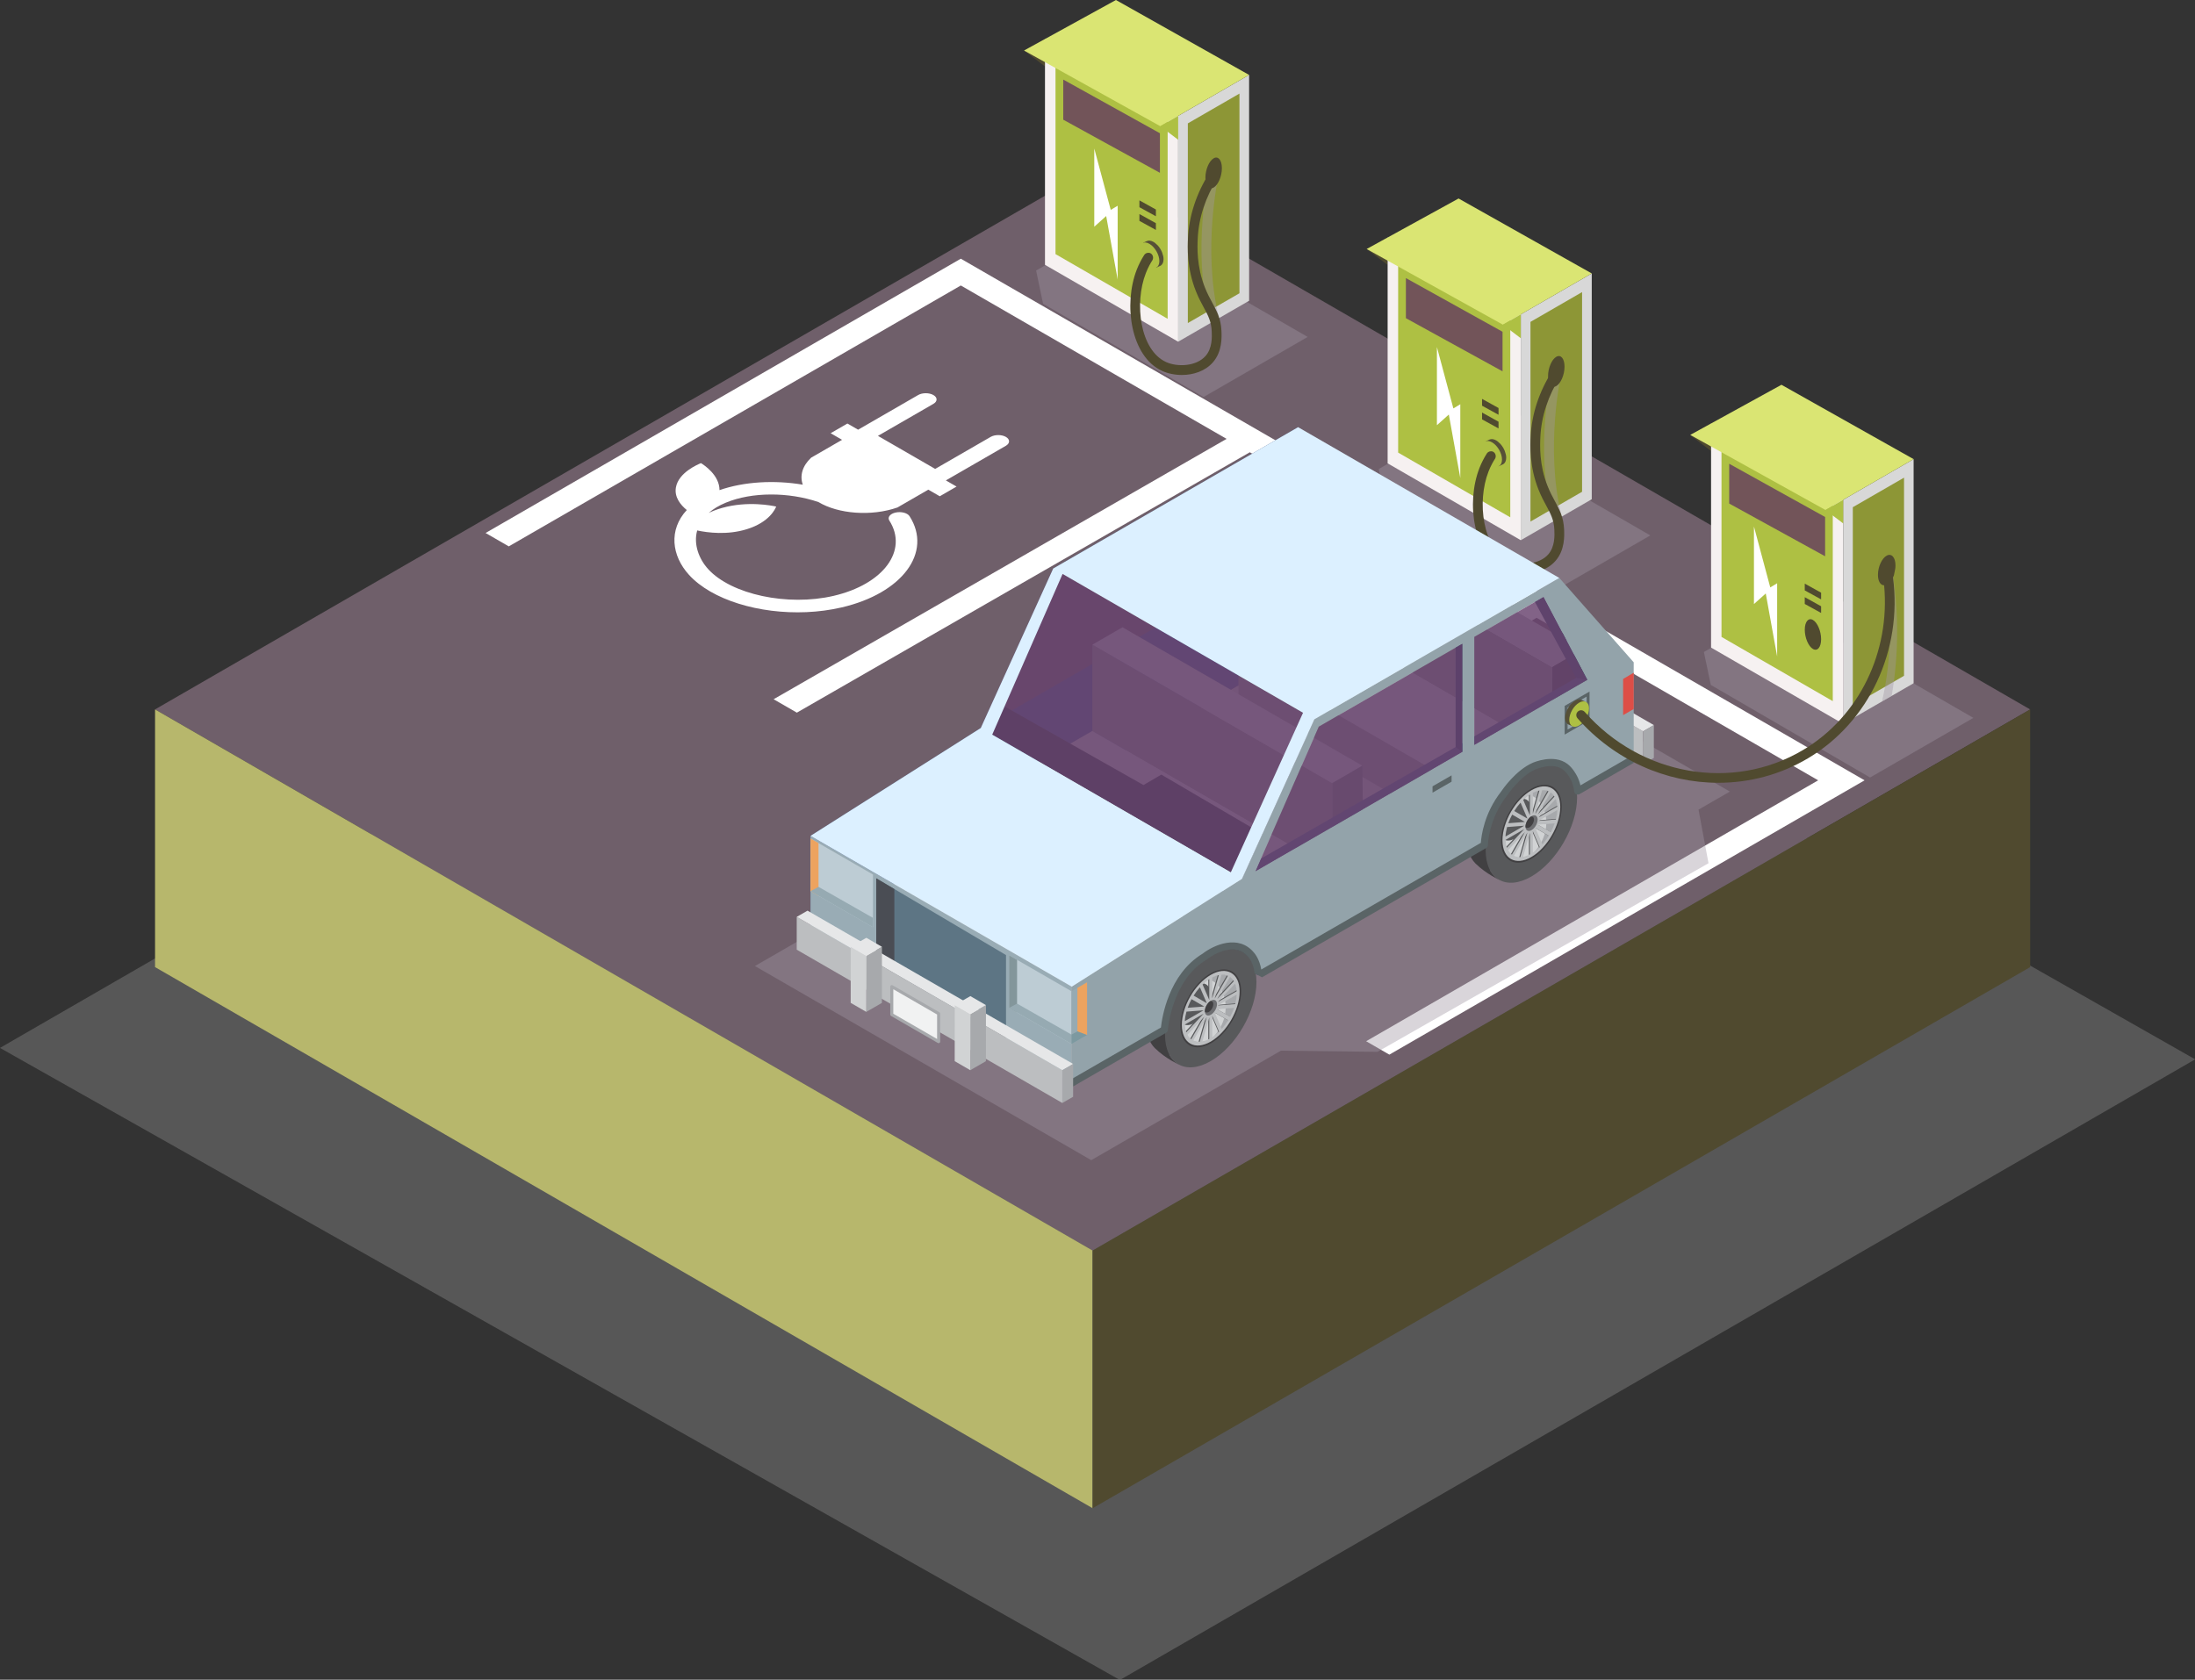 <?xml version="1.0" encoding="utf-8"?>
<!-- Generator: Adobe Illustrator 25.3.1, SVG Export Plug-In . SVG Version: 6.00 Build 0)  -->
<svg version="1.1" id="Layer_1" xmlns="http://www.w3.org/2000/svg" xmlns:xlink="http://www.w3.org/1999/xlink" x="0px" y="0px"
	 viewBox="0 0 1228 940" style="enable-background:new 0 0 1228 940;" xml:space="preserve">
<rect x="0" y="0" width="1228" height="940" fill="#333333" stroke="none"/>
<style type="text/css">
	.st0{clip-path:url(#SVGID_2_);}
	.st1{clip-path:url(#SVGID_4_);}
	.st2{opacity:0.5;clip-path:url(#SVGID_6_);}
	.st3{clip-path:url(#SVGID_8_);fill:#7C7C7C;}
	.st4{clip-path:url(#SVGID_4_);fill:#6F5F6A;}
	.st5{clip-path:url(#SVGID_4_);fill:#B7B76C;}
	.st6{clip-path:url(#SVGID_4_);fill:#504A2F;}
	.st7{clip-path:url(#SVGID_4_);fill:#FFFFFF;}
	.st8{opacity:0.4;clip-path:url(#SVGID_10_);}
	.st9{clip-path:url(#SVGID_12_);fill:#9F95A3;}
	.st10{clip-path:url(#SVGID_4_);fill:#D8D8D8;}
	.st11{clip-path:url(#SVGID_4_);fill:#F6F1F1;}
	.st12{clip-path:url(#SVGID_4_);fill:#AEC043;}
	.st13{clip-path:url(#SVGID_4_);fill:#8D9636;}
	.st14{clip-path:url(#SVGID_4_);fill:#DAE573;}
	.st15{clip-path:url(#SVGID_4_);fill:#725459;}
	.st16{opacity:0.4;clip-path:url(#SVGID_14_);}
	.st17{clip-path:url(#SVGID_16_);fill:#9F95A3;}
	.st18{clip-path:url(#SVGID_14_);fill:#504A2F;}
	.st19{clip-path:url(#SVGID_14_);fill:#565037;}
	.st20{clip-path:url(#SVGID_14_);fill:#AEC043;}
	.st21{clip-path:url(#SVGID_14_);fill:#FFFFFF;}
	.st22{clip-path:url(#SVGID_18_);fill:#9F95A3;}
	.st23{clip-path:url(#SVGID_14_);fill:#D8D8D8;}
	.st24{clip-path:url(#SVGID_14_);fill:#F6F1F1;}
	.st25{clip-path:url(#SVGID_14_);fill:#8D9636;}
	.st26{clip-path:url(#SVGID_14_);fill:#DAE573;}
	.st27{clip-path:url(#SVGID_14_);fill:#725459;}
	.st28{clip-path:url(#SVGID_20_);fill:#9F95A3;}
	.st29{clip-path:url(#SVGID_22_);fill:#9F95A3;}
	.st30{clip-path:url(#SVGID_24_);fill:#9F95A3;}
	.st31{clip-path:url(#SVGID_14_);fill:#A7A9AA;}
	.st32{clip-path:url(#SVGID_14_);fill:#BCBEC0;}
	.st33{clip-path:url(#SVGID_14_);fill:#E6E7E8;}
	.st34{clip-path:url(#SVGID_14_);fill:#A7A9AC;}
	.st35{clip-path:url(#SVGID_14_);fill:#B3B3B3;}
	.st36{clip-path:url(#SVGID_14_);fill:#50618E;}
	.st37{clip-path:url(#SVGID_14_);fill:#888A8C;}
	.st38{clip-path:url(#SVGID_14_);fill:#4D5051;}
	.st39{clip-path:url(#SVGID_14_);fill:#6D7277;}
	.st40{clip-path:url(#SVGID_14_);fill:#4E5E84;}
	.st41{clip-path:url(#SVGID_14_);fill:#383E47;}
	.st42{clip-path:url(#SVGID_14_);fill:#99ACB5;}
	.st43{opacity:0.82;clip-path:url(#SVGID_14_);}
	.st44{clip-path:url(#SVGID_26_);fill:#67416D;}
	.st45{clip-path:url(#SVGID_14_);fill:#3C4A68;}
	.st46{clip-path:url(#SVGID_14_);fill:#414042;}
	.st47{clip-path:url(#SVGID_14_);fill:#58595B;}
	.st48{clip-path:url(#SVGID_14_);fill:#D1D3D4;}
	.st49{clip-path:url(#SVGID_14_);fill:#6D6E71;}
	.st50{clip-path:url(#SVGID_14_);fill:#93A3AA;}
	.st51{clip-path:url(#SVGID_14_);fill:#BDCCD4;}
	.st52{clip-path:url(#SVGID_14_);fill:#96AAB2;}
	.st53{clip-path:url(#SVGID_14_);fill:#83969B;}
	.st54{clip-path:url(#SVGID_14_);fill:#EDA35F;}
	.st55{clip-path:url(#SVGID_14_);fill:#7D99A0;}
	.st56{clip-path:url(#SVGID_14_);fill:#5A6466;}
	.st57{clip-path:url(#SVGID_14_);fill:#DCF0FF;}
	.st58{clip-path:url(#SVGID_14_);fill:#5D7584;}
	.st59{clip-path:url(#SVGID_14_);fill:#4A4D54;}
	.st60{clip-path:url(#SVGID_14_);fill:#5C6068;}
	.st61{clip-path:url(#SVGID_14_);fill:#DD4E47;}
	.st62{clip-path:url(#SVGID_14_);fill:#BCBCBC;}
	.st63{clip-path:url(#SVGID_14_);fill:#934E3E;}
	.st64{clip-path:url(#SVGID_14_);fill:#F1F2F2;}
	.st65{clip-path:url(#SVGID_14_);fill:#3C4C6B;}
	.st66{clip-path:url(#SVGID_28_);fill:#67416D;}
	.st67{clip-path:url(#SVGID_14_);fill:#324366;}
	.st68{clip-path:url(#SVGID_30_);fill:#67416D;}
	.st69{clip-path:url(#SVGID_32_);fill:#9F95A3;}
</style>
<g id="Artwork_12_1_">
	<g>
		<defs>
			<rect id="SVGID_1_" width="1228.08" height="940.13"/>
		</defs>
		<clipPath id="SVGID_2_">
			<use xlink:href="#SVGID_1_"  style="overflow:visible;"/>
		</clipPath>
		<g class="st0">
			<defs>
				<rect id="SVGID_3_" width="1228.08" height="940.13"/>
			</defs>
			<clipPath id="SVGID_4_">
				<use xlink:href="#SVGID_3_"  style="overflow:visible;"/>
			</clipPath>
			<g class="st1">
				<defs>
					<rect id="SVGID_5_" width="1228.08" height="940.13"/>
				</defs>
				<clipPath id="SVGID_6_">
					<use xlink:href="#SVGID_5_"  style="overflow:visible;"/>
				</clipPath>
				<g class="st2">
					<g>
						<defs>
							<rect id="SVGID_7_" y="237.99" width="1228.08" height="702.14"/>
						</defs>
						<clipPath id="SVGID_8_">
							<use xlink:href="#SVGID_7_"  style="overflow:visible;"/>
						</clipPath>
						<polygon class="st3" points="603.7,237.99 0,586.43 626.53,940.13 1228.08,592.82 						"/>
					</g>
				</g>
			</g>
			<polygon class="st4" points="611.25,94.17 86.74,397 611.26,699.83 1135.77,397.01 			"/>
			<polygon class="st5" points="86.74,397 86.74,541.2 611.26,844.03 611.26,699.83 			"/>
			<polygon class="st6" points="611.26,699.83 611.26,844.04 1135.79,541.2 1135.77,397.01 			"/>
			<polygon class="st7" points="284.64,305.76 537.53,159.76 686.21,245.6 432.8,391.3 445.8,398.81 699.2,253.1 846.67,338.24 
				593.26,483.95 606.26,491.45 859.67,345.74 1017.18,436.68 764.29,582.69 777.28,590.19 1043.15,436.68 537.53,144.77 
				271.66,298.27 			"/>
			<g class="st1">
				<defs>
					<rect id="SVGID_9_" width="1228.08" height="940.13"/>
				</defs>
				<clipPath id="SVGID_10_">
					<use xlink:href="#SVGID_9_"  style="overflow:visible;"/>
				</clipPath>
				<g class="st8">
					<g>
						<defs>
							<rect id="SVGID_11_" x="579.65" y="126.1" width="151.94" height="96.06"/>
						</defs>
						<clipPath id="SVGID_12_">
							<use xlink:href="#SVGID_11_"  style="overflow:visible;"/>
						</clipPath>
						<polygon class="st9" points="623.44,126.1 579.65,151.39 583.55,169.97 673.36,222.17 731.59,188.55 						"/>
					</g>
				</g>
			</g>
			<polygon class="st6" points="572.91,28.27 584.62,37.15 584.62,21.83 			"/>
			<polygon class="st10" points="698.82,41.93 698.82,168.31 659.13,191.22 659.13,64.85 			"/>
			<polygon class="st11" points="659.13,64.85 659.13,191.22 584.62,148.2 584.62,21.83 			"/>
			<polygon class="st12" points="653.24,66.67 653.24,178.41 590.51,142.2 590.51,30.46 			"/>
			<polygon class="st13" points="693.42,52.37 693.42,164.11 664.54,180.78 664.54,69.04 			"/>
			<polygon class="st14" points="624.31,0 572.91,28.27 649.13,70.62 698.82,41.93 			"/>
			<polygon class="st12" points="649.13,70.62 659.13,78.21 659.13,64.85 			"/>
			<polygon class="st15" points="594.84,44.53 594.84,66.98 648.92,96.71 648.92,74.56 			"/>
			<polygon class="st6" points="637.45,112.13 637.45,115.96 646.67,121.02 646.67,117.25 			"/>
			<polygon class="st6" points="637.45,123.61 646.67,128.68 646.67,124.9 637.45,119.78 			"/>
			<g class="st1">
				<defs>
					<rect id="SVGID_13_" width="1228.08" height="940.13"/>
				</defs>
				<clipPath id="SVGID_14_">
					<use xlink:href="#SVGID_13_"  style="overflow:visible;"/>
				</clipPath>
				<g class="st16">
					<g>
						<defs>
							<rect id="SVGID_15_" x="672.17" y="97.49" width="9.46" height="80.14"/>
						</defs>
						<clipPath id="SVGID_16_">
							<use xlink:href="#SVGID_15_"  style="overflow:visible;"/>
						</clipPath>
						<path class="st17" d="M676.33,177.62c-9.17-38.6-0.39-78.45-0.01-80.13l5.31,1.2c-0.09,0.4-8.87,40.34-0.01,77.68
							L676.33,177.62z"/>
					</g>
				</g>
				<path class="st18" d="M678.98,88.59c2.54-1.47,4.61,1,4.61,5.52c0,4.52-2.06,9.37-4.61,10.84c-2.54,1.47-4.61-1-4.61-5.52
					C674.37,94.91,676.44,90.05,678.98,88.59"/>
				<path class="st19" d="M650.12,141.21c-0.58-1.42-1.42-2.78-2.43-3.89l-1.6-1.45c-0.24-0.17-0.48-0.33-0.72-0.48
					c-1.46-0.84-2.78-0.95-3.78-0.47l-0.01-0.01l-2.03,0.93l0.5,0.98c-0.17,0.52-0.26,1.11-0.26,1.79c0,3.56,2.5,7.88,5.58,9.66
					c0.22,0.12,0.43,0.23,0.64,0.32l0.65,1.28l2.26-1.02c0.01,0,0.03-0.01,0.04-0.02l0.29-0.13l0,0c1.05-0.57,1.7-1.83,1.7-3.65
					c0-0.58-0.07-1.17-0.2-1.78L650.12,141.21z"/>
				<path class="st20" d="M643.03,136.44c-3.08-1.78-5.58-0.34-5.58,3.22c0,3.56,2.5,7.88,5.58,9.66c3.08,1.78,5.58,0.34,5.58-3.22
					C648.61,142.54,646.11,138.22,643.03,136.44"/>
				<path class="st18" d="M661.2,209.84c-3.98,0-7.88-0.82-11.14-2.31c-17.32-7.94-21.77-37.04-14.04-56.78
					c1.12-2.85,2.54-5.62,4.22-8.22c0.85-1.03,2.25-1.35,3.34-0.84c1.3,0.62,1.92,2.32,1.23,3.79c-1.07,1.66-2.49,4.11-3.72,7.26
					c-6.72,17.16-3.2,43.22,11.24,49.85c6.59,3,17.06,2.38,22.13-3.39c3.84-4.37,3.57-10.69,3.44-13.74
					c-0.24-5.63-2.02-8.9-4.47-13.44c-1.36-2.51-2.9-5.35-4.35-8.98c-5.23-13.08-4.68-24.85-4.44-29.88
					c0.58-12.47,4.74-25.11,12.05-36.54l4.59,2.93c-6.79,10.62-10.66,22.34-11.2,33.86c-0.22,4.67-0.73,15.62,4.06,27.6
					c1.33,3.34,2.73,5.92,4.08,8.41c2.59,4.79,4.83,8.92,5.13,15.78c0.15,3.48,0.49,11.57-4.79,17.58
					C674.24,207.7,667.63,209.84,661.2,209.84"/>
				<polygon class="st21" points="621.41,117.47 612.2,83.14 612.2,126.87 618.86,120.9 625.28,156.42 625.28,115.14 				"/>
				<g class="st16">
					<g>
						<defs>
							<rect id="SVGID_17_" x="771.34" y="237.19" width="151.94" height="96.06"/>
						</defs>
						<clipPath id="SVGID_18_">
							<use xlink:href="#SVGID_17_"  style="overflow:visible;"/>
						</clipPath>
						<polygon class="st22" points="815.13,237.19 771.34,262.47 775.23,281.05 865.04,333.25 923.28,299.63 						"/>
					</g>
				</g>
				<polygon class="st18" points="764.59,139.36 776.31,148.23 776.31,132.91 				"/>
				<polygon class="st23" points="890.51,153.02 890.51,279.39 850.82,302.31 850.82,175.93 				"/>
				<polygon class="st24" points="850.82,175.93 850.82,302.31 776.31,259.29 776.31,132.91 				"/>
				<polygon class="st20" points="844.93,177.76 844.93,289.5 782.2,253.28 782.2,141.54 				"/>
				<polygon class="st25" points="885.1,163.46 885.1,275.2 856.23,291.87 856.23,180.13 				"/>
				<polygon class="st26" points="816,111.08 764.59,139.35 840.82,181.71 890.51,153.02 				"/>
				<polygon class="st20" points="840.82,181.71 850.82,189.29 850.82,175.93 				"/>
				<polygon class="st27" points="786.53,155.62 786.53,178.06 840.6,207.8 840.6,185.65 				"/>
				<polygon class="st18" points="829.14,223.22 829.14,227.04 838.36,232.11 838.36,228.33 				"/>
				<polygon class="st18" points="829.14,234.69 838.36,239.76 838.36,235.99 829.14,230.87 				"/>
				<g class="st16">
					<g>
						<defs>
							<rect id="SVGID_19_" x="863.86" y="208.57" width="9.46" height="80.14"/>
						</defs>
						<clipPath id="SVGID_20_">
							<use xlink:href="#SVGID_19_"  style="overflow:visible;"/>
						</clipPath>
						<path class="st28" d="M868.02,288.71c-9.17-38.6-0.39-78.45-0.01-80.13l5.31,1.2c-0.09,0.4-8.87,40.34-0.01,77.68
							L868.02,288.71z"/>
					</g>
				</g>
				<path class="st18" d="M870.67,199.67c2.54-1.47,4.61,1,4.61,5.52c0,4.52-2.06,9.37-4.61,10.84c-2.54,1.47-4.61-1-4.61-5.52
					C866.06,205.99,868.12,201.14,870.67,199.67"/>
				<path class="st19" d="M841.81,252.29c-0.58-1.42-1.42-2.78-2.43-3.89l-1.6-1.45c-0.24-0.17-0.48-0.33-0.72-0.48
					c-1.46-0.84-2.78-0.95-3.78-0.47l0-0.01l-2.03,0.93l0.5,0.98c-0.17,0.52-0.26,1.11-0.26,1.79c0,3.56,2.5,7.88,5.58,9.66
					c0.22,0.12,0.43,0.23,0.64,0.32l0.65,1.28l2.26-1.02c0.01,0,0.03-0.01,0.04-0.02l0.29-0.13l0-0.01c1.05-0.57,1.7-1.83,1.7-3.64
					c0-0.58-0.07-1.17-0.2-1.78L841.81,252.29z"/>
				<path class="st20" d="M834.72,247.52c-3.08-1.78-5.58-0.34-5.58,3.22c0,3.56,2.5,7.88,5.58,9.66c3.08,1.78,5.58,0.34,5.58-3.22
					C840.3,253.63,837.8,249.3,834.72,247.52"/>
				<path class="st18" d="M852.89,320.92c-3.98,0-7.88-0.82-11.14-2.31c-17.32-7.94-21.77-37.04-14.04-56.78
					c1.12-2.85,2.54-5.62,4.22-8.22c0.85-1.03,2.25-1.35,3.34-0.84c1.3,0.62,1.92,2.32,1.23,3.79c-1.07,1.66-2.49,4.11-3.72,7.25
					c-6.72,17.16-3.2,43.22,11.24,49.85c6.59,3,17.06,2.38,22.13-3.39c3.84-4.37,3.57-10.69,3.44-13.74
					c-0.24-5.63-2.02-8.9-4.47-13.44c-1.36-2.51-2.9-5.35-4.35-8.98c-5.23-13.08-4.68-24.85-4.44-29.88
					c0.58-12.47,4.74-25.11,12.05-36.54l4.59,2.93c-6.79,10.62-10.66,22.34-11.2,33.86c-0.22,4.67-0.73,15.62,4.06,27.6
					c1.33,3.34,2.73,5.91,4.08,8.41c2.59,4.79,4.83,8.92,5.13,15.78c0.15,3.48,0.49,11.57-4.79,17.58
					C865.93,318.78,859.32,320.92,852.89,320.92"/>
				<polygon class="st21" points="813.09,228.55 803.89,194.23 803.89,237.95 810.55,231.98 816.97,267.51 816.97,226.22 				"/>
				<path class="st21" d="M562.76,244.5c-2.36-1.36-6.18-1.36-8.54,0l-31.03,17.91l-32.02-18.49l31.03-17.92
					c2.36-1.36,2.36-3.57,0-4.93c-2.36-1.36-6.18-1.36-8.54,0l-33.59,19.39l-5.98-3.45l-9.39,5.42l6.4,3.7
					c-5.76,3.33-11.53,6.66-17.29,9.98c-4.96,4.67-6.45,10.1-4.69,15.12c-15.88-2.67-32.86-1.73-46.59,3.06
					c-0.01-8.5-8.76-14.12-10.37-15.12c-1.67,0.68-12.56,5.24-14.02,13.6c-0.94,5.38,2.48,9.69,6.08,12.65
					c-10.22,11.03-8.54,25.54,1.27,36.3c3.18,3.49,7.21,6.6,11.87,9.29c18.82,10.86,47.95,14.83,73.44,8.92
					c33.96-7.87,51.03-30.78,38.06-51.06c-1.16-1.81-4.63-2.73-7.76-2.06c-3.13,0.67-4.73,2.67-3.57,4.48
					c10.73,16.77-3.28,35.69-31.23,42.17c-25.7,5.96-57.15-0.76-70.12-14.99c-5.14-5.64-8.31-13.89-6.13-21.63
					c5.97,1.28,16.84,2.68,27.76-0.7c12.82-3.97,15.98-11.52,16.43-12.67c-2.33-0.51-15.88-3.29-30.32,0.78
					c-2.87,0.81-5.32,1.77-7.43,2.78c2.45-2.15,5.61-4.1,9.6-5.75c14.62-6.06,35.11-5.99,51.79-0.33c11.1,6.67,29.6,8.14,44.19,3.04
					c7.76-4.48,13.31-7.69,17.29-9.98l6.4,3.7l9.39-5.42l-5.98-3.45l33.59-19.39C565.12,248.07,565.12,245.86,562.76,244.5"/>
				<g class="st16">
					<g>
						<defs>
							<rect id="SVGID_21_" x="953.24" y="339.78" width="150.78" height="95.33"/>
						</defs>
						<clipPath id="SVGID_22_">
							<use xlink:href="#SVGID_21_"  style="overflow:visible;"/>
						</clipPath>
						<polygon class="st29" points="996.7,339.78 953.24,364.87 957.11,383.3 1046.23,435.11 1104.02,401.74 						"/>
					</g>
				</g>
				<g class="st16">
					<g>
						<defs>
							<rect id="SVGID_23_" x="422.34" y="334.34" width="545.45" height="314.91"/>
						</defs>
						<clipPath id="SVGID_24_">
							<use xlink:href="#SVGID_23_"  style="overflow:visible;"/>
						</clipPath>
						<polygon class="st30" points="967.78,442.97 779.62,334.34 422.34,540.61 610.5,649.25 716.62,587.98 770.63,588.63 
							955.83,483.08 950.25,453.09 						"/>
					</g>
				</g>
				<polygon class="st31" points="849.84,400.24 849.84,400.4 849.97,400.32 				"/>
				<polygon class="st32" points="770.63,323.48 770.63,341.83 919.22,427.63 919.22,409.27 				"/>
				<polygon class="st33" points="776.66,319.99 770.63,323.48 919.22,409.27 925.26,405.78 				"/>
				<polygon class="st34" points="919.22,409.27 919.22,427.63 925.25,424.15 925.25,405.79 				"/>
				<path class="st35" d="M823.94,465.21c0-17.79,12.07-38.69,27.47-47.59c4.48-2.59,8.86-3.93,13.02-3.99
					c0.09-0.01,0.19-0.01,0.28-0.01c0.21,0,1.18,0.04,1.61,0.08c0.23,0.02,0.4,0.03,0.57,0.05c0.32,0.04,0.64,0.09,0.95,0.14
					c5.88,0.94,12.14,4.58,18.58,10.82c3.25,2.83,5.43,7.02,6.38,12.11l21.17-12.22l-146.14-84.38l-314.36,181.5l146.11,84.39
					l49.59-28.63c-2.27-3.69-3.46-8.43-3.46-13.95c0-17.79,12.07-38.69,27.47-47.59c4.48-2.59,8.86-3.93,13.02-3.99
					c0.09-0.01,0.19-0.01,0.28-0.01c0.21,0,1.18,0.04,1.61,0.08c0.23,0.02,0.4,0.03,0.57,0.05c0.32,0.04,0.64,0.09,0.95,0.14
					c5.88,0.94,12.14,4.58,18.58,10.82c4.12,3.58,6.53,9.36,6.88,16.4l110.58-63.85C824.54,472.57,823.94,469.09,823.94,465.21"/>
				<path class="st36" d="M752.63,289.22l-26.41-50.17l-137.01,79.1l-40.53,89.26l-95.24,60.34l0,53.98l314.4-181.52v-53.98
					L752.63,289.22z M671.91,336.45l-115.72,66.81l35.46-80.98l80.26-46.34V336.45z M678.67,332.55v-60.51l38.73-22.36l24.45,46.39
					L678.67,332.55z"/>
				<polygon class="st37" points="868.38,373.32 868.38,421.61 734.18,344.13 734.18,295.84 				"/>
				<polygon class="st32" points="734.18,344.13 692.87,367.98 827.07,445.46 868.38,421.61 				"/>
				<polygon class="st37" points="827.07,445.46 827.07,472.26 692.87,394.78 692.87,367.98 				"/>
				<polygon class="st32" points="751.04,286.11 885.24,363.59 868.38,373.32 734.18,295.85 				"/>
				<polygon class="st38" points="827.07,472.27 886.14,437.66 902.14,395.7 885.24,363.59 868.38,373.32 868.38,421.61 
					827.07,445.46 				"/>
				<polygon class="st37" points="745.31,438.24 745.31,486.53 611.11,409.05 611.11,360.76 				"/>
				<polygon class="st32" points="611.11,409.05 569.8,432.9 704.01,510.38 745.31,486.53 				"/>
				<polygon class="st37" points="704.01,510.38 704.01,537.19 569.8,459.7 569.8,432.9 				"/>
				<polygon class="st32" points="627.98,351.03 762.17,428.51 745.31,438.24 611.12,360.77 				"/>
				<polygon class="st39" points="704.01,537.19 763.09,504.09 762.17,428.51 745.31,438.24 745.31,486.53 704.01,510.38 				"/>
				<polygon class="st40" points="882.67,442.68 857.46,429.16 857.49,421.4 866.16,417.93 885.07,427.86 886.62,434.2 				"/>
				<polygon class="st40" points="702.33,487.64 887.99,380.45 886.11,376.89 705.47,480.47 				"/>
				<polygon class="st41" points="548.69,407.42 694.83,491.79 706.28,466.69 649.71,433.48 639.73,439.32 560.11,394.27 				"/>
				<polygon class="st42" points="453.45,521.74 599.59,606.12 599.59,552.14 453.45,467.76 				"/>
				<g class="st43">
					<g>
						<defs>
							<rect id="SVGID_25_" x="548.69" y="318.15" width="186.67" height="173.64"/>
						</defs>
						<clipPath id="SVGID_26_">
							<use xlink:href="#SVGID_25_"  style="overflow:visible;"/>
						</clipPath>
						<polygon class="st44" points="548.69,407.42 694.83,491.79 735.36,402.53 589.22,318.15 						"/>
					</g>
				</g>
				<polygon class="st45" points="703.99,545.81 678.77,532.3 678.8,524.53 687.47,521.06 706.38,530.99 707.94,537.33 				"/>
				<path class="st46" d="M820.46,468.56c0-16.31,11.45-36.15,25.58-44.31c4.11-2.37,7.99-3.49,11.43-3.49
					c-0.01,0-0.02-0.01-0.02-0.01c0.08,0,0.94,0.03,1.28,0.06c0.15,0.01,0.31,0.02,0.46,0.04c0.25,0.03,0.5,0.07,0.74,0.11
					c7.48,1.2,14.38,7.57,17.47,10.67c-2.34-2.42-6.2-3.58-8.15-3.67c26.12,21.85-8.05,72.1-35.76,58.81c0,0,1.81,3.74,5.6,5.78
					c0,0-7.7-3.51-13.42-9.13c0.01,0.01,0,0,0,0c-0.02-0.02-0.44-0.44-0.37-0.37C822.26,479.96,820.46,475.02,820.46,468.56"/>
				<path class="st32" d="M856.73,436.25c11.82-6.82,21.4-1.29,21.4,12.36c0,13.65-9.58,30.25-21.4,37.07
					c-11.82,6.83-21.4,1.29-21.4-12.36C835.33,459.68,844.91,443.08,856.73,436.25"/>
				<path class="st47" d="M856.73,431.43c14.07-8.32,25.56-1.62,25.58,14.77c0,16.32-11.45,36.15-25.58,44.31
					c-14.13,8.16-25.58,1.54-25.58-14.77C831.15,459.42,842.6,439.58,856.73,431.43"/>
				<path class="st48" d="M847.69,469.12c4.99-2.88,9.04-9.89,9.04-15.65c0-4.05-1.92-6.47-4.84-6.52c1.52-1.46,3.14-2.73,4.84-3.7
					c8.48-4.89,15.35-0.93,15.35,8.86c0,9.79-6.87,21.69-15.35,26.58c-8.48,4.89-15.35,0.93-15.35-8.86c0-0.01,0-0.02,0-0.03
					C843.02,470.73,845.21,470.56,847.69,469.12"/>
				<path class="st34" d="M853.93,445.17c0.91-0.72,1.84-1.37,2.8-1.92c8.48-4.89,15.35-0.93,15.35,8.86
					c0,9.79-6.87,21.69-15.35,26.58c-0.13,0.08-0.26,0.13-0.39,0.2C872.49,464.09,863.02,443.45,853.93,445.17"/>
				<path class="st46" d="M839.72,470.51c0,3.72,0.91,6.83,2.65,9c1.71,2.14,4.13,3.28,6.99,3.28h0c2.39,0,4.95-0.78,7.61-2.32
					c9.24-5.34,16.77-18.37,16.77-29.04c0-7.46-3.79-12.27-9.64-12.27c-2.39,0-4.95,0.78-7.61,2.32
					C847.24,446.81,839.72,459.83,839.72,470.51 M841.9,469.29c0-9.31,6.56-20.67,14.62-25.33c2.32-1.34,4.55-2.02,6.64-2.02
					c5.11,0,8.41,4.2,8.41,10.7c0,9.31-6.56,20.67-14.62,25.33c-2.32,1.34-4.55,2.02-6.63,2.02h0c-2.49,0-4.6-0.99-6.1-2.86
					C842.7,475.25,841.9,472.53,841.9,469.29"/>
				<path class="st47" d="M841.44,468l10.77-6.22l-9.76,0.76c0.22-0.66,0.36-1.32,0.69-2.14l9.42-0.74l-7.49-4.32l1.13-2.02
					l7.79,4.5l-3.9-9.05l1.51-1.58l3.78,8.83v-12c0.52-0.28,1.06-0.63,1.64-0.99v12.02l3.89-13.58c0.51-0.13,1.02-0.24,1.53-0.28
					l-4.04,14.11l8.07-13.98l1.16,0.67l-7.8,13.52l9.73-10.46l0.76,1.28l-10.12,10.88l11.32-6.51l0.1,1.82l-11.44,6.58l10.59-0.88
					l-0.77,2.23l-10.18,0.77l7.8,4.5l-1.16,2.01l-8.06-4.66l4.3,9.98l-1.48,1.59l-4.21-9.77v12.83l-1.64,0.95v-12.81l-4.18,14.58
					l-1.48,0.12l4.28-14.94l-8.08,13.98l-1.16-0.67l7.8-13.52l-9.95,10.7l-0.61-1.43l10.19-10.96l-10.81,6.24
					C841.38,468.51,841.46,468.28,841.44,468"/>
				<path class="st32" d="M840.56,470.26c0,10.29,7.25,14.48,16.17,9.33c8.91-5.15,16.17-17.71,16.17-28
					c0-10.29-7.25-14.48-16.17-9.33C847.82,447.4,840.56,459.96,840.56,470.26 M842.25,468.14c0.1-1.73,0.41-3.52,0.9-5.31
					l9.59-0.75L842.25,468.14z M852.74,463.98l-9.69,10.43c-0.47-1.25-0.74-2.71-0.81-4.36L852.74,463.98z M853.1,459.96l-9.27,0.73
					c0.58-1.64,1.32-3.26,2.16-4.83L853.1,459.96z M847.16,453.86c1.05-1.68,2.23-3.25,3.52-4.68l3.85,8.93L847.16,453.86z
					 M855.91,444.67v11.64l-3.74-8.67C853.36,446.5,854.62,445.5,855.91,444.67 M857.55,443.72c1.29-0.66,2.54-1.11,3.71-1.34
					l-3.71,12.96V443.72z M855.91,478.13c-1.33,0.68-2.62,1.14-3.83,1.36l3.83-13.37V478.13z M866.3,442.81l-7.37,12.77l3.83-13.38
					C864.06,442.14,865.25,442.35,866.3,442.81 M871.23,453.3c-0.07,1.73-0.35,3.51-0.81,5.31l-9.7,0.76L871.23,453.3z
					 M860.73,457.47l9.58-10.31c0.49,1.22,0.8,2.64,0.9,4.26L860.73,457.47z M869.77,460.75c-0.57,1.67-1.29,3.33-2.14,4.93
					l-7.27-4.2L869.77,460.75z M866.49,467.69c-1.07,1.73-2.27,3.36-3.58,4.84l-3.96-9.19L866.49,467.69z M869.64,445.8l-9.28,9.98
					l7.11-12.32C868.32,444.05,869.05,444.83,869.64,445.8 M857.55,477.18v-12.04l3.86,8.95
					C860.18,475.28,858.89,476.32,857.55,477.18 M846.98,478.95l7.55-13.08l-3.95,13.78C849.26,479.7,848.05,479.46,846.98,478.95
					 M843.69,475.8l9.42-10.13l-7.28,12.6C844.98,477.65,844.26,476.82,843.69,475.8"/>
				<path class="st49" d="M856.84,456.7c1.88-1.08,3.4-0.2,3.4,1.96c0,2.17-1.52,4.81-3.4,5.89c-1.88,1.08-3.4,0.21-3.4-1.96
					C853.44,460.42,854.97,457.78,856.84,456.7"/>
				<path class="st46" d="M856.42,456.97c1.02-0.22,1.75,0.39,1.75,1.68c0,1.6-1.12,3.54-2.5,4.34c-0.79,0.45-1.66,0.44-2.19,0.05
					C853.13,461.41,854.51,458.24,856.42,456.97"/>
				<path class="st46" d="M641.08,571.85c0-16.32,11.45-36.15,25.58-44.31c4.11-2.37,7.99-3.49,11.43-3.48
					c-0.01,0-0.02-0.01-0.02-0.01c0.08,0,0.94,0.03,1.28,0.06c0.15,0.01,0.31,0.02,0.46,0.04c0.25,0.03,0.5,0.07,0.74,0.11
					c7.48,1.2,14.38,7.57,17.47,10.67c-2.34-2.42-6.2-3.58-8.15-3.66c26.12,21.85-8.05,72.1-35.76,58.81c0,0,1.81,3.73,5.6,5.78
					c0,0-7.7-3.51-13.42-9.13c0.01,0.01,0,0,0,0c-0.02-0.02-0.45-0.44-0.38-0.37C642.88,583.26,641.08,578.32,641.08,571.85"/>
				<path class="st32" d="M677.35,539.55c11.82-6.82,21.4-1.29,21.4,12.36c0,13.65-9.58,30.25-21.4,37.07
					c-11.82,6.83-21.4,1.29-21.4-12.36C655.95,562.97,665.53,546.38,677.35,539.55"/>
				<path class="st47" d="M677.35,534.73c14.07-8.32,25.56-1.62,25.58,14.77c0,16.31-11.45,36.15-25.58,44.31
					c-14.13,8.16-25.58,1.54-25.58-14.77C651.77,562.72,663.22,542.88,677.35,534.73"/>
				<path class="st48" d="M668.31,572.42c4.99-2.88,9.04-9.89,9.04-15.65c0-4.04-1.92-6.47-4.84-6.52c1.52-1.46,3.14-2.73,4.84-3.7
					c8.48-4.89,15.35-0.93,15.35,8.86c0,9.79-6.87,21.69-15.35,26.58c-8.48,4.89-15.35,0.93-15.35-8.86c0-0.01,0-0.02,0-0.03
					C663.64,574.03,665.83,573.85,668.31,572.42"/>
				<path class="st34" d="M674.55,548.47c0.91-0.72,1.84-1.37,2.8-1.92c8.48-4.89,15.35-0.93,15.35,8.86
					c0,9.79-6.87,21.69-15.35,26.58c-0.13,0.08-0.26,0.13-0.39,0.2C693.11,567.39,683.63,546.74,674.55,548.47"/>
				<path class="st46" d="M660.34,573.81c0,3.72,0.91,6.83,2.65,9c1.71,2.14,4.13,3.28,6.99,3.28c2.39,0,4.95-0.78,7.61-2.31
					c9.24-5.34,16.77-18.37,16.77-29.04c0-7.46-3.78-12.27-9.64-12.27c-2.39,0-4.95,0.78-7.61,2.31
					C667.86,550.11,660.34,563.13,660.34,573.81 M662.52,572.59c0-9.31,6.56-20.67,14.62-25.33c2.32-1.34,4.55-2.02,6.64-2.02
					c5.11,0,8.41,4.2,8.41,10.7c0,9.31-6.56,20.67-14.62,25.33c-2.32,1.34-4.55,2.02-6.63,2.02h0c-2.49,0-4.6-0.99-6.1-2.86
					C663.32,578.54,662.52,575.83,662.52,572.59"/>
				<path class="st47" d="M662.06,571.3l10.77-6.22l-9.76,0.76c0.22-0.66,0.36-1.32,0.69-2.14l9.42-0.74l-7.49-4.33l1.13-2.02
					l7.79,4.5l-3.9-9.05l1.51-1.58l3.78,8.83v-12c0.52-0.28,1.06-0.63,1.64-0.99v12.02l3.89-13.58c0.51-0.13,1.02-0.24,1.53-0.28
					l-4.04,14.11l8.07-13.98l1.16,0.67l-7.81,13.52l9.73-10.46l0.76,1.28l-10.12,10.88l11.32-6.51l0.1,1.82l-11.44,6.58l10.59-0.88
					l-0.77,2.23l-10.18,0.77l7.8,4.5l-1.16,2.01l-8.06-4.66l4.3,9.98l-1.48,1.59l-4.21-9.77v12.83l-1.64,0.95v-12.81l-4.18,14.58
					l-1.48,0.12l4.28-14.94l-8.08,13.98l-1.16-0.67l7.8-13.52l-9.95,10.7l-0.61-1.43l10.19-10.96l-10.81,6.24
					C662,571.81,662.08,571.58,662.06,571.3"/>
				<path class="st32" d="M661.18,573.56c0,10.29,7.25,14.48,16.17,9.33c8.91-5.15,16.17-17.71,16.17-28
					c0-10.29-7.25-14.48-16.17-9.33C668.43,550.7,661.18,563.26,661.18,573.56 M662.87,571.44c0.1-1.73,0.41-3.52,0.9-5.31
					l9.59-0.75L662.87,571.44z M673.35,567.28l-9.69,10.43c-0.47-1.25-0.75-2.71-0.81-4.36L673.35,567.28z M673.72,563.26
					l-9.27,0.72c0.58-1.64,1.32-3.26,2.16-4.83L673.72,563.26z M667.78,557.16c1.05-1.67,2.23-3.25,3.52-4.67l3.85,8.93
					L667.78,557.16z M676.53,547.97v11.64l-3.74-8.67C673.98,549.8,675.23,548.8,676.53,547.97 M678.17,547.02
					c1.29-0.66,2.53-1.11,3.71-1.34l-3.71,12.96V547.02z M676.53,581.42c-1.33,0.68-2.62,1.14-3.83,1.36l3.83-13.37V581.42z
					 M686.92,546.11l-7.37,12.77l3.83-13.38C684.67,545.44,685.86,545.65,686.92,546.11 M691.85,556.6
					c-0.07,1.73-0.35,3.51-0.82,5.31l-9.7,0.76L691.85,556.6z M681.35,560.77l9.58-10.31c0.49,1.22,0.8,2.64,0.9,4.26L681.35,560.77
					z M690.39,564.05c-0.57,1.67-1.29,3.33-2.14,4.93l-7.27-4.2L690.39,564.05z M687.1,570.99c-1.07,1.73-2.27,3.36-3.58,4.84
					l-3.96-9.19L687.1,570.99z M690.26,549.1l-9.28,9.98l7.11-12.32C688.94,547.35,689.67,548.13,690.26,549.1 M678.17,580.48
					v-12.04l3.86,8.95C680.8,578.58,679.51,579.62,678.17,580.48 M667.6,582.25l7.55-13.08l-3.95,13.78
					C669.88,583,668.67,582.76,667.6,582.25 M664.31,579.1l9.42-10.13l-7.28,12.6C665.6,580.94,664.88,580.12,664.31,579.1"/>
				<path class="st49" d="M677.46,560c1.88-1.09,3.4-0.2,3.4,1.96c0,2.17-1.52,4.81-3.4,5.89c-1.88,1.09-3.4,0.21-3.4-1.96
					C674.06,563.72,675.58,561.08,677.46,560"/>
				<path class="st46" d="M677.04,560.27c1.02-0.22,1.75,0.39,1.75,1.68c0,1.6-1.12,3.54-2.5,4.34c-0.79,0.45-1.66,0.44-2.19,0.05
					C673.75,564.71,675.13,561.53,677.04,560.27"/>
				<path class="st50" d="M872.37,323.43l-137.01,79.1l-40.53,89.26l-95.24,60.35v53.98l51.78-29.9
					c0.94-16.26,12.28-35.23,26.13-43.22c13.85-8,25.54-2.36,26.49,12.81l126.42-72.96c0.94-16.26,12.28-35.23,26.13-43.22
					c13.85-8,25.19-2.12,26.13,13.05l31.31-18.08l0-53.97L872.37,323.43z M818.06,420.82l-115.72,66.81l35.46-80.98l80.26-46.34
					V420.82z M824.81,416.92v-60.51l38.73-22.36l24.45,46.39L824.81,416.92z"/>
				<polygon class="st51" points="564.53,534.57 564.53,564.05 599.47,584.22 599.47,554.74 				"/>
				<polygon class="st52" points="608.15,549.73 599.45,554.75 599.45,584.22 608.15,579.21 				"/>
				<polygon class="st53" points="564.53,534.57 569.01,537.15 569,566.63 564.53,564.05 				"/>
				<polygon class="st52" points="564.53,564.05 599.45,584.22 599.45,578.98 569,561.63 				"/>
				<polygon class="st54" points="602.76,552.83 602.76,577.6 608.15,579.21 608.15,549.73 				"/>
				<polygon class="st55" points="599.45,578.98 599.45,584.22 608.15,579.2 602.77,577.15 				"/>
				<polygon class="st51" points="453.45,469.24 453.45,498.72 488.39,518.89 488.39,489.41 				"/>
				<polygon class="st54" points="453.45,469.24 457.92,471.82 457.92,501.3 453.45,498.72 				"/>
				<polygon class="st52" points="453.45,498.72 488.37,518.9 488.37,513.65 457.92,496.3 				"/>
				<polygon class="st56" points="801.44,440.04 801.44,443.59 812.09,437.44 812.09,433.9 				"/>
				<path class="st56" d="M875.35,395.03v16.07l13.92-8.04V387L875.35,395.03z M887.64,402.12l-10.64,6.15v-12.29l10.64-6.15V402.12
					z"/>
				<path class="st57" d="M872.37,323.43l-146.14-84.38l-137.01,79.1l-0.02,0.04l-40.51,89.23l-95.24,60.34l146.14,84.38
					l95.24-60.34l0.03,0.01l40.5-89.27l-0.01-0.01l0.01,0.01L872.37,323.43z M688.58,488.18L555.1,411.12l39.37-89.94L729,398.86
					L688.58,488.18z"/>
				<polygon class="st58" points="490.22,491.52 490.22,544.34 562.82,586.26 562.82,534.47 				"/>
				<polygon class="st59" points="500.35,497.52 500.35,539.83 490.22,544.34 490.22,491.52 				"/>
				<polygon class="st60" points="490.22,544.34 562.82,586.26 562.82,575.83 500.35,539.83 				"/>
				<polygon class="st61" points="913.98,376.45 913.98,396.77 908.06,400.21 908.06,379.95 				"/>
				<polygon class="st62" points="542.98,577.76 542.98,578.02 543.21,577.89 				"/>
				<polygon class="st63" points="590.91,550.35 590.91,550.35 590.91,550.35 				"/>
				<path class="st56" d="M912.99,422.87l-28.81,16.63c-0.41-1.76-1.02-3.46-1.84-5.08c-0.68-1.35-2.57-4.72-5.38-6.87
					c-7.64-5.86-19.12-0.85-19.6-0.63c-9.48,4.21-16.88,15.02-17.59,16.09c-9.47,12.16-11.04,24.8-11.3,28.66l-122.84,70.89
					c-1.01-5.75-3.55-8.83-4-9.34c-8.65-10.66-22.59-4.39-28.85,0.49c-19.04,11.53-22.7,35.82-23.29,41.3l-49.89,28.8v4.31l0,0
					c0.34,0,0.68-0.09,1-0.27l51.78-29.9c0.58-0.33,0.95-0.93,0.99-1.59c0.02-0.28,2.16-27.62,21.57-39.29
					c0.07-0.04,0.14-0.09,0.2-0.14c0.61-0.48,15.02-11.55,23.4-1.16c0.03,0.03,0.06,0.07,0.09,0.1c0.03,0.03,2.61,2.95,3.26,8.82
					l4.17,2.24l125.36-72.34c0.61-0.35,0.99-1.01,1-1.71c0-0.14,0.27-14.29,10.55-27.46c0.03-0.04,0.06-0.09,0.09-0.13
					c0.07-0.11,7.21-10.84,15.92-14.71c0.1-0.04,9.76-4.28,15.54,0.15c2.16,1.66,3.69,4.4,4.24,5.5c1.05,2.07,1.69,4.31,1.91,6.64
					c0.06,0.68,0.47,1.27,1.08,1.59c0.6,0.31,1.33,0.29,1.92-0.05l30.31-17.5v-4.3C913.65,422.61,913.3,422.68,912.99,422.87"/>
				<polygon class="st32" points="445.73,513.1 445.73,531.46 594.33,617.25 594.33,598.9 				"/>
				<polygon class="st33" points="451.77,509.62 445.73,513.1 594.33,598.9 600.37,595.41 				"/>
				<polygon class="st34" points="594.33,598.9 594.33,617.25 600.36,613.77 600.36,595.42 				"/>
				<polygon class="st34" points="542.86,567.52 551.6,562.48 551.57,593.86 542.83,598.9 				"/>
				<polygon class="st48" points="534.14,562.47 542.86,567.52 542.83,598.9 534.11,593.85 				"/>
				<polygon class="st33" points="542.87,557.44 551.6,562.48 542.86,567.52 534.14,562.47 				"/>
				<polygon class="st34" points="484.68,534.89 493.41,529.86 493.38,561.24 484.65,566.27 				"/>
				<polygon class="st48" points="475.95,529.84 484.68,534.89 484.65,566.27 475.92,561.22 				"/>
				<polygon class="st33" points="484.69,524.81 493.41,529.86 484.68,534.89 475.95,529.84 				"/>
				<polygon class="st64" points="525.11,567.24 525.11,582.93 498.91,567.8 498.91,552.11 				"/>
				<path class="st34" d="M524.69,583.67l-26.2-15.13c-0.27-0.15-0.43-0.44-0.43-0.74l0-15.69c0-0.31,0.16-0.59,0.43-0.74
					c0.27-0.15,0.59-0.15,0.86,0l26.21,15.13c0.27,0.15,0.43,0.44,0.43,0.74v15.69c0,0.31-0.16,0.59-0.43,0.74
					c-0.13,0.08-0.28,0.11-0.43,0.11C524.97,583.78,524.82,583.75,524.69,583.67 M499.77,553.59l0,13.71l24.49,14.14v-13.71
					L499.77,553.59z"/>
				<polygon class="st65" points="863.54,334.06 887.99,380.45 881.8,379.38 858.7,336.85 				"/>
				<g class="st43">
					<g>
						<defs>
							<rect id="SVGID_27_" x="824.81" y="334.06" width="63.18" height="82.87"/>
						</defs>
						<clipPath id="SVGID_28_">
							<use xlink:href="#SVGID_27_"  style="overflow:visible;"/>
						</clipPath>
						<polygon class="st66" points="863.54,334.06 824.81,356.42 824.81,416.92 887.98,380.45 						"/>
					</g>
				</g>
				<polygon class="st67" points="818.06,360.32 818.06,420.82 814.36,418.04 814.36,362.45 				"/>
				<g class="st43">
					<g>
						<defs>
							<rect id="SVGID_29_" x="702.33" y="360.32" width="115.72" height="127.32"/>
						</defs>
						<clipPath id="SVGID_30_">
							<use xlink:href="#SVGID_29_"  style="overflow:visible;"/>
						</clipPath>
						<polygon class="st68" points="702.33,487.64 818.06,420.82 818.06,360.32 737.79,406.66 						"/>
					</g>
				</g>
				<path class="st19" d="M876.44,397.94c0.57-1.4,1.41-2.75,2.41-3.86l1.59-1.44c0.23-0.17,0.47-0.33,0.71-0.47
					c1.45-0.84,2.76-0.95,3.74-0.46l0-0.01l2.01,0.92l-0.49,0.97c0.16,0.51,0.26,1.1,0.26,1.77c0,3.53-2.47,7.81-5.53,9.57
					c-0.21,0.12-0.42,0.23-0.63,0.32l-0.64,1.27l-2.24-1.01c-0.01-0.01-0.02-0.01-0.04-0.02l-0.29-0.13l0,0
					c-1.04-0.56-1.69-1.81-1.69-3.61c0-0.57,0.07-1.16,0.19-1.76L876.44,397.94z"/>
				<path class="st20" d="M883.46,393.22c3.05-1.76,5.53-0.33,5.53,3.19c0,3.52-2.48,7.81-5.53,9.57c-3.05,1.76-5.53,0.33-5.53-3.19
					C877.93,399.27,880.41,394.98,883.46,393.22"/>
				<polygon class="st18" points="945.63,243.56 957.26,252.37 957.26,236.99 				"/>
				<polygon class="st23" points="1070.58,256.94 1070.58,382.35 1031.2,405.09 1031.2,279.68 				"/>
				<polygon class="st24" points="1031.2,279.68 1031.2,405.09 957.26,362.4 957.26,236.99 				"/>
				<polygon class="st20" points="1025.35,281.49 1025.35,392.37 963.1,356.43 963.1,245.55 				"/>
				<polygon class="st25" points="1065.22,267.3 1065.22,378.18 1036.56,394.73 1036.56,283.84 				"/>
				<polygon class="st26" points="996.64,215.33 945.63,243.38 1021.27,285.41 1070.58,256.94 				"/>
				<polygon class="st20" points="1021.27,285.41 1031.2,292.93 1031.2,279.68 				"/>
				<polygon class="st27" points="967.4,259.52 967.4,281.79 1021.06,311.3 1021.06,289.32 				"/>
				<polygon class="st18" points="1009.68,326.6 1009.68,330.4 1018.83,335.42 1018.83,331.68 				"/>
				<polygon class="st18" points="1009.68,337.99 1018.83,343.02 1018.83,339.27 1009.68,334.19 				"/>
				<g class="st16">
					<g>
						<defs>
							<rect id="SVGID_31_" x="1052.91" y="317.57" width="8.45" height="74.98"/>
						</defs>
						<clipPath id="SVGID_32_">
							<use xlink:href="#SVGID_31_"  style="overflow:visible;"/>
						</clipPath>
						<path class="st69" d="M1058.31,389.43l-5.4,3.12c2.5-10.84,4.68-25.2,4.22-42.07c-0.35-12.78-2.14-23.9-4.22-32.91h5.4
							c1.64,9.62,2.91,20.99,3.04,33.75C1061.5,365.93,1060.13,378.8,1058.31,389.43"/>
					</g>
				</g>
				<path class="st18" d="M1014.26,346.94c-2.52-1.46-4.57,1-4.57,5.48c0,4.48,2.05,9.3,4.57,10.76c2.52,1.46,4.57-0.99,4.57-5.48
					C1018.83,353.22,1016.78,348.4,1014.26,346.94"/>
				<path class="st18" d="M1059.88,320.35c0.34-1.28,0.55-2.62,0.55-3.94c0-4.48-2.2-6.93-4.9-5.47c-2.71,1.45-4.9,6.26-4.9,10.74
					c0,3.63,1.46,5.89,3.45,5.85c3.48,37.31-13.95,73.51-45.33,92.17c-39.36,23.4-90.73,14.44-122.17-21.31
					c-0.98-1.12-2.69-1.23-3.8-0.24c-1.12,0.98-1.23,2.68-0.24,3.8c20.75,23.59,49.75,36.11,78.75,36.11
					c17.33,0,34.67-4.47,50.22-13.72c34.27-20.38,52.86-60.49,47.54-101.22C1059.49,322.32,1059.77,321.37,1059.88,320.35"/>
				<polygon class="st21" points="990.38,328.72 981.25,294.65 981.25,338.04 987.86,332.12 994.23,367.37 994.23,326.4 				"/>
			</g>
		</g>
	</g>
</g>
</svg>
